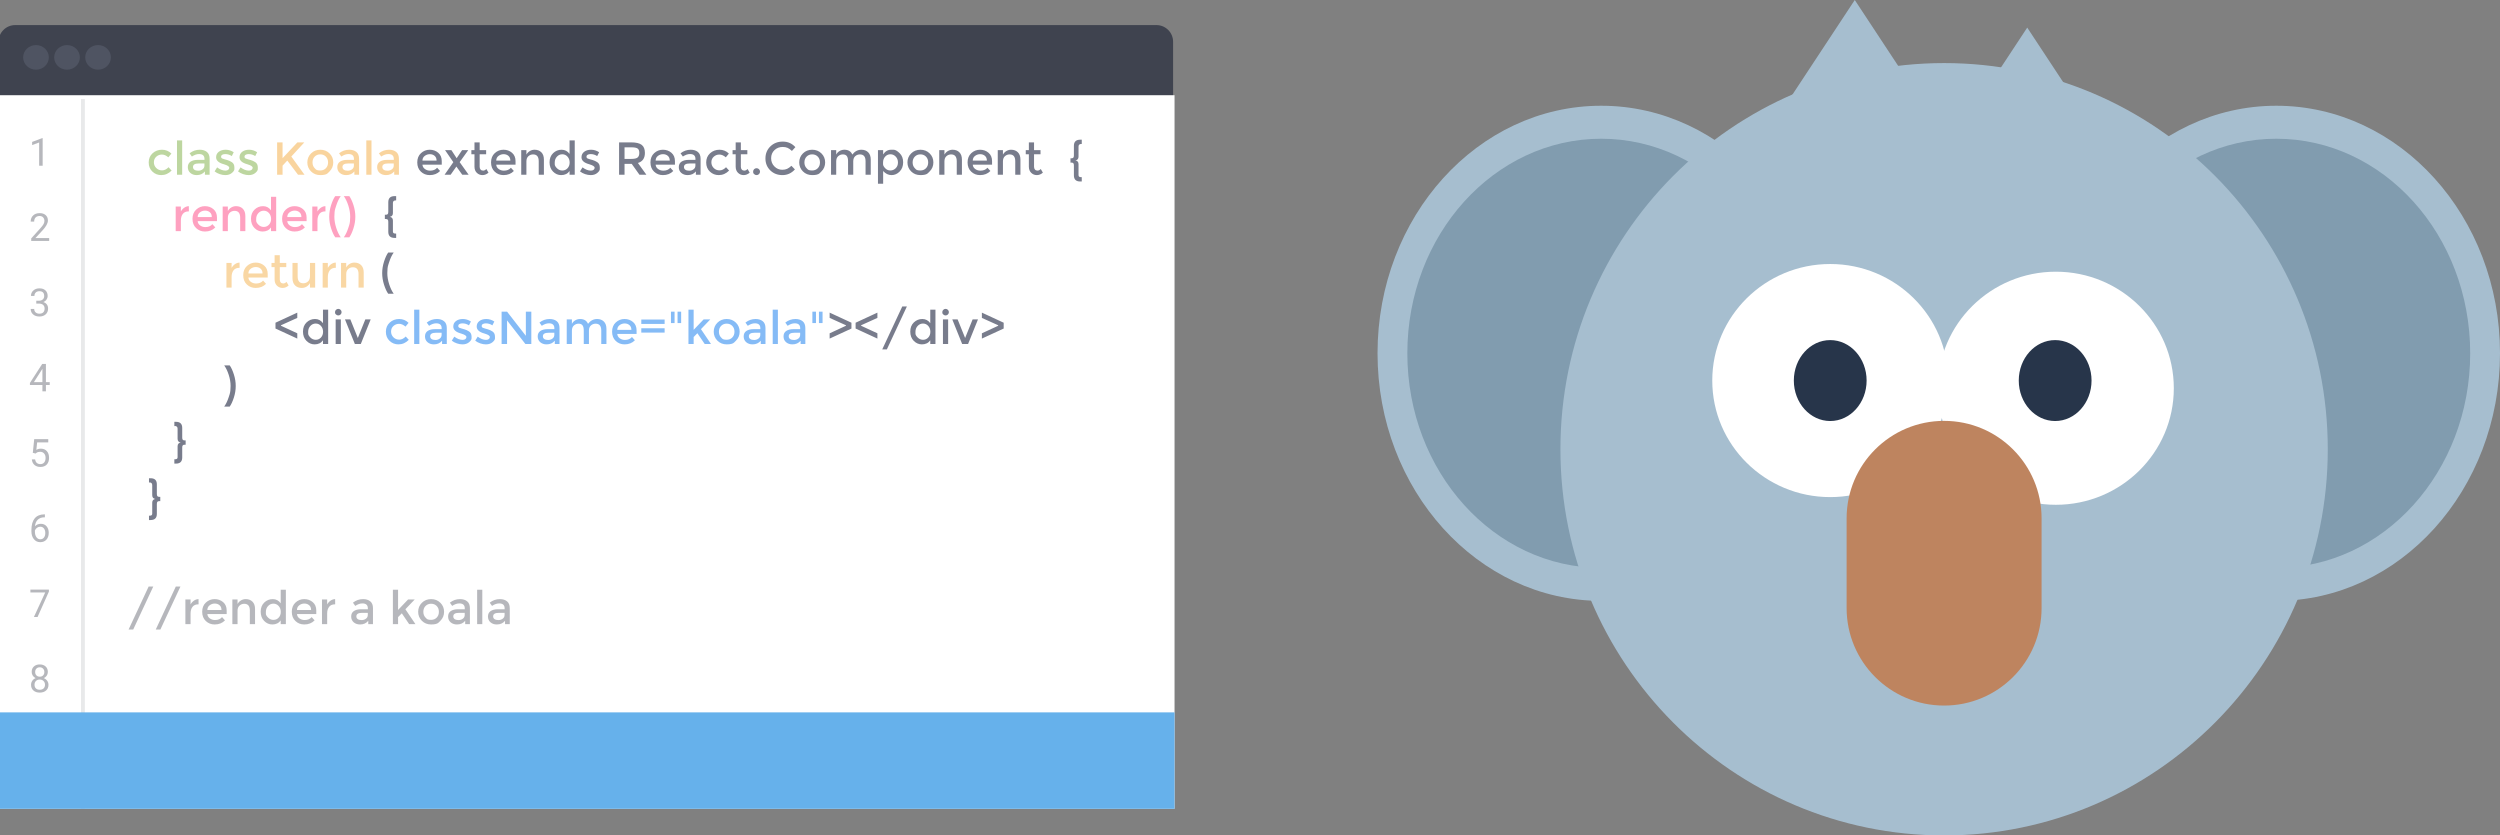 <?xml version="1.0" standalone="no"?><!-- Generator: Gravit.io --><svg xmlns="http://www.w3.org/2000/svg" xmlns:xlink="http://www.w3.org/1999/xlink" style="isolation:isolate" viewBox="71.75 336 1296.25 433.178" width="1296.25" height="433.178"><rect x="71.75" y="336" width="1296.25" height="433.178" fill="#808080" stroke="none"/><path d="M 79.64 349 L 671.36 349 C 676.129 349 680 352.871 680 357.64 L 680 394.36 C 680 399.129 676.129 403 671.36 403 L 79.64 403 C 74.871 403 71 399.129 71 394.36 L 71 357.64 C 71 352.871 74.871 349 79.64 349 Z" style="stroke:none;fill:#3F434F;stroke-miterlimit:10;"/><rect x="71.75" y="385.366" width="609" height="370" transform="matrix(1,0,0,1,0,0)" fill="rgb(255,255,255)"/><g opacity="0.12"><rect x="113.75" y="387.366" width="2" height="368" transform="matrix(1,0,0,1,0,0)" fill="rgb(63,67,79)"/></g><g opacity="0.38"><path d=" M 93.869 421.921 L 92.053 421.921 L 92.053 409.88 L 88.41 411.218 L 88.41 409.577 L 93.586 407.634 L 93.869 407.634 L 93.869 421.921 Z " fill="rgb(63,67,79)"/></g><g opacity="0.38"><path d=" M 97.248 460.921 L 87.932 460.921 L 87.932 459.622 L 92.854 454.153 Q 93.947 452.913 94.362 452.137 Q 94.777 451.36 94.777 450.53 Q 94.777 449.417 94.104 448.704 Q 93.43 447.991 92.307 447.991 Q 90.959 447.991 90.212 448.758 Q 89.465 449.524 89.465 450.892 L 87.658 450.892 Q 87.658 448.929 88.923 447.718 Q 90.188 446.507 92.307 446.507 Q 94.289 446.507 95.441 447.547 Q 96.594 448.587 96.594 450.315 Q 96.594 452.415 93.918 455.315 L 90.109 459.446 L 97.248 459.446 L 97.248 460.921 Z " fill="rgb(63,67,79)"/></g><g opacity="0.38"><path d=" M 90.559 491.933 L 91.916 491.933 Q 93.195 491.913 93.928 491.259 Q 94.66 490.605 94.66 489.491 Q 94.66 486.991 92.17 486.991 Q 90.998 486.991 90.3 487.66 Q 89.602 488.329 89.602 489.433 L 87.795 489.433 Q 87.795 487.743 89.03 486.625 Q 90.266 485.507 92.17 485.507 Q 94.182 485.507 95.324 486.571 Q 96.467 487.636 96.467 489.53 Q 96.467 490.458 95.866 491.327 Q 95.266 492.196 94.23 492.626 Q 95.402 492.997 96.042 493.857 Q 96.682 494.716 96.682 495.956 Q 96.682 497.87 95.432 498.993 Q 94.182 500.116 92.18 500.116 Q 90.178 500.116 88.923 499.032 Q 87.668 497.948 87.668 496.171 L 89.484 496.171 Q 89.484 497.294 90.217 497.968 Q 90.949 498.642 92.18 498.642 Q 93.488 498.642 94.182 497.958 Q 94.875 497.274 94.875 495.995 Q 94.875 494.755 94.113 494.091 Q 93.352 493.427 91.916 493.407 L 90.559 493.407 L 90.559 491.933 Z " fill="rgb(63,67,79)"/></g><g opacity="0.38"><path d=" M 95.559 534.146 L 97.531 534.146 L 97.531 535.62 L 95.559 535.62 L 95.559 538.921 L 93.742 538.921 L 93.742 535.62 L 87.268 535.62 L 87.268 534.556 L 93.635 524.702 L 95.559 524.702 L 95.559 534.146 Z  M 89.318 534.146 L 93.742 534.146 L 93.742 527.173 L 93.527 527.564 L 89.318 534.146 Z " fill-rule="evenodd" fill="rgb(63,67,79)"/></g><g opacity="0.38"><path d=" M 88.762 570.792 L 89.484 563.702 L 96.77 563.702 L 96.77 565.372 L 91.018 565.372 L 90.588 569.249 Q 91.633 568.634 92.961 568.634 Q 94.904 568.634 96.047 569.918 Q 97.189 571.202 97.189 573.39 Q 97.189 575.587 96.003 576.852 Q 94.816 578.116 92.688 578.116 Q 90.803 578.116 89.611 577.071 Q 88.42 576.026 88.254 574.181 L 89.963 574.181 Q 90.129 575.401 90.832 576.022 Q 91.535 576.642 92.688 576.642 Q 93.947 576.642 94.665 575.782 Q 95.383 574.923 95.383 573.409 Q 95.383 571.983 94.606 571.119 Q 93.83 570.255 92.541 570.255 Q 91.359 570.255 90.686 570.773 L 90.207 571.163 L 88.762 570.792 Z " fill="rgb(63,67,79)"/></g><g opacity="0.38"><path d=" M 95.021 602.692 L 95.021 604.226 L 94.689 604.226 Q 92.58 604.265 91.33 605.476 Q 90.08 606.687 89.885 608.884 Q 91.008 607.595 92.951 607.595 Q 94.807 607.595 95.915 608.903 Q 97.023 610.212 97.023 612.282 Q 97.023 614.48 95.827 615.798 Q 94.631 617.116 92.619 617.116 Q 90.578 617.116 89.309 615.549 Q 88.039 613.982 88.039 611.511 L 88.039 610.817 Q 88.039 606.892 89.714 604.816 Q 91.389 602.741 94.699 602.692 L 95.021 602.692 Z  M 92.648 609.099 Q 91.721 609.099 90.939 609.655 Q 90.158 610.212 89.855 611.052 L 89.855 611.716 Q 89.855 613.474 90.646 614.548 Q 91.438 615.622 92.619 615.622 Q 93.84 615.622 94.538 614.724 Q 95.236 613.825 95.236 612.37 Q 95.236 610.905 94.528 610.002 Q 93.82 609.099 92.648 609.099 Z " fill-rule="evenodd" fill="rgb(63,67,79)"/></g><g opacity="0.38"><path d=" M 97.111 642.718 L 91.223 655.921 L 89.328 655.921 L 95.197 643.187 L 87.502 643.187 L 87.502 641.702 L 97.111 641.702 L 97.111 642.718 Z " fill="rgb(63,67,79)"/></g><g opacity="0.38"><path d=" M 96.555 684.413 Q 96.555 685.478 95.993 686.308 Q 95.432 687.138 94.475 687.607 Q 95.588 688.085 96.237 689.003 Q 96.887 689.921 96.887 691.083 Q 96.887 692.929 95.642 694.023 Q 94.396 695.116 92.365 695.116 Q 90.314 695.116 89.079 694.018 Q 87.844 692.919 87.844 691.083 Q 87.844 689.931 88.474 689.003 Q 89.104 688.075 90.217 687.597 Q 89.27 687.128 88.723 686.298 Q 88.176 685.468 88.176 684.413 Q 88.176 682.616 89.328 681.562 Q 90.48 680.507 92.365 680.507 Q 94.24 680.507 95.397 681.562 Q 96.555 682.616 96.555 684.413 Z  M 95.08 691.044 Q 95.08 689.853 94.323 689.101 Q 93.566 688.349 92.346 688.349 Q 91.125 688.349 90.388 689.091 Q 89.65 689.833 89.65 691.044 Q 89.65 692.255 90.368 692.948 Q 91.086 693.642 92.365 693.642 Q 93.635 693.642 94.357 692.943 Q 95.08 692.245 95.08 691.044 Z  M 92.365 681.991 Q 91.301 681.991 90.642 682.65 Q 89.982 683.31 89.982 684.442 Q 89.982 685.526 90.632 686.195 Q 91.281 686.864 92.365 686.864 Q 93.449 686.864 94.099 686.195 Q 94.748 685.526 94.748 684.442 Q 94.748 683.358 94.074 682.675 Q 93.4 681.991 92.365 681.991 Z " fill-rule="evenodd" fill="rgb(63,67,79)"/></g><g opacity="0.38"><path d=" M 94.855 727.671 Q 94.289 728.345 93.503 728.755 Q 92.717 729.165 91.779 729.165 Q 90.549 729.165 89.636 728.56 Q 88.723 727.954 88.225 726.856 Q 87.727 725.757 87.727 724.429 Q 87.727 723.003 88.269 721.86 Q 88.811 720.718 89.807 720.112 Q 90.803 719.507 92.131 719.507 Q 94.24 719.507 95.456 721.084 Q 96.672 722.661 96.672 725.386 L 96.672 725.913 Q 96.672 730.064 95.031 731.973 Q 93.391 733.882 90.08 733.931 L 89.729 733.931 L 89.729 732.407 L 90.109 732.407 Q 92.346 732.368 93.547 731.24 Q 94.748 730.112 94.855 727.671 Z  M 92.072 727.671 Q 92.98 727.671 93.747 727.114 Q 94.514 726.558 94.865 725.737 L 94.865 725.015 Q 94.865 723.237 94.094 722.124 Q 93.322 721.011 92.141 721.011 Q 90.949 721.011 90.227 721.924 Q 89.504 722.837 89.504 724.331 Q 89.504 725.786 90.202 726.729 Q 90.9 727.671 92.072 727.671 Z " fill-rule="evenodd" fill="rgb(63,67,79)"/></g><path d=" M 155.358 426.79 Q 152.694 426.79 150.774 424.978 Q 148.854 423.166 148.854 420.238 Q 148.854 417.31 150.858 415.474 Q 152.862 413.638 155.742 413.638 Q 158.622 413.638 160.614 415.63 L 159.03 417.574 Q 157.374 416.134 155.694 416.134 Q 154.014 416.134 152.778 417.25 Q 151.542 418.366 151.542 420.13 Q 151.542 421.894 152.766 423.118 Q 153.99 424.342 155.778 424.342 Q 157.566 424.342 159.15 422.71 L 160.734 424.438 Q 158.406 426.79 155.358 426.79 Z  M 166.206 426.598 L 163.518 426.598 L 163.518 408.79 L 166.206 408.79 L 166.206 426.598 Z  M 180.438 426.598 L 177.99 426.598 L 177.99 424.894 Q 176.406 426.79 173.742 426.79 Q 171.75 426.79 170.442 425.662 Q 169.134 424.534 169.134 422.65 Q 169.134 420.766 170.526 419.83 Q 171.918 418.894 174.294 418.894 L 177.774 418.894 L 177.774 418.414 Q 177.774 415.87 174.942 415.87 Q 173.166 415.87 171.246 417.166 L 170.046 415.486 Q 172.374 413.638 175.326 413.638 Q 177.582 413.638 179.01 414.778 Q 180.438 415.918 180.438 418.366 L 180.438 426.598 Z  M 177.75 421.846 L 177.75 420.766 L 174.726 420.766 Q 171.822 420.766 171.822 422.59 Q 171.822 423.526 172.542 424.018 Q 173.262 424.51 174.546 424.51 Q 175.83 424.51 176.79 423.79 Q 177.75 423.07 177.75 421.846 Z  M 193.278 422.782 Q 193.278 422.782 193.278 423.694 Q 193.278 424.606 191.958 425.698 Q 190.638 426.79 188.574 426.79 Q 187.182 426.79 185.682 426.286 Q 184.182 425.782 183.03 424.87 L 184.326 422.782 Q 186.558 424.462 188.646 424.462 Q 189.558 424.462 190.086 424.042 Q 190.614 423.622 190.614 422.974 Q 190.614 422.014 188.07 421.246 Q 187.878 421.174 187.782 421.15 Q 183.798 420.07 183.798 417.55 Q 183.798 415.774 185.178 414.706 Q 186.558 413.638 188.766 413.638 Q 190.974 413.638 192.942 414.934 L 191.934 416.926 Q 190.374 415.894 188.55 415.894 Q 187.59 415.894 186.99 416.242 Q 186.39 416.59 186.39 417.286 Q 186.39 417.91 187.014 418.198 Q 187.446 418.414 188.226 418.606 Q 189.006 418.798 189.606 418.99 Q 190.206 419.182 190.77 419.422 Q 191.334 419.662 191.982 420.094 Q 193.278 420.958 193.278 422.782 Z  M 205.422 422.782 Q 205.422 422.782 205.422 423.694 Q 205.422 424.606 204.102 425.698 Q 202.782 426.79 200.718 426.79 Q 199.326 426.79 197.826 426.286 Q 196.326 425.782 195.174 424.87 L 196.47 422.782 Q 198.702 424.462 200.79 424.462 Q 201.702 424.462 202.23 424.042 Q 202.758 423.622 202.758 422.974 Q 202.758 422.014 200.214 421.246 Q 200.022 421.174 199.926 421.15 Q 195.942 420.07 195.942 417.55 Q 195.942 415.774 197.322 414.706 Q 198.702 413.638 200.91 413.638 Q 203.118 413.638 205.086 414.934 L 204.078 416.926 Q 202.518 415.894 200.694 415.894 Q 199.734 415.894 199.134 416.242 Q 198.534 416.59 198.534 417.286 Q 198.534 417.91 199.158 418.198 Q 199.59 418.414 200.37 418.606 Q 201.15 418.798 201.75 418.99 Q 202.35 419.182 202.914 419.422 Q 203.478 419.662 204.126 420.094 Q 205.422 420.958 205.422 422.782 Z " fill-rule="evenodd" fill="rgb(189,214,160)"/><path d=" M 215.43 409.822 L 218.262 409.822 L 218.262 418.006 L 225.942 409.822 L 229.542 409.822 L 222.798 417.166 L 229.638 426.598 L 226.278 426.598 L 220.71 419.254 L 218.262 421.894 L 218.262 426.598 L 215.43 426.598 L 215.43 409.822 Z  M 234.93 423.226 Q 234.93 423.226 235.5 423.808 Q 236.07 424.39 237.822 424.39 Q 239.574 424.39 240.714 423.226 Q 241.854 422.062 241.854 420.214 Q 241.854 418.366 240.714 417.202 Q 239.574 416.038 237.822 416.038 Q 236.07 416.038 234.93 417.202 Q 233.79 418.366 233.79 420.214 Q 233.79 422.062 234.93 423.226 Z  M 242.622 424.882 Q 242.622 424.882 241.662 425.836 Q 240.702 426.79 237.822 426.79 Q 234.942 426.79 233.022 424.882 Q 231.102 422.974 231.102 420.214 Q 231.102 417.454 233.022 415.546 Q 234.942 413.638 237.822 413.638 Q 240.702 413.638 242.622 415.546 Q 244.542 417.454 244.542 420.214 Q 244.542 422.974 242.622 424.882 Z  M 257.934 426.598 L 255.486 426.598 L 255.486 424.894 Q 253.902 426.79 251.238 426.79 Q 249.246 426.79 247.938 425.662 Q 246.63 424.534 246.63 422.65 Q 246.63 420.766 248.022 419.83 Q 249.414 418.894 251.79 418.894 L 255.27 418.894 L 255.27 418.414 Q 255.27 415.87 252.438 415.87 Q 250.662 415.87 248.742 417.166 L 247.542 415.486 Q 249.87 413.638 252.822 413.638 Q 255.078 413.638 256.506 414.778 Q 257.934 415.918 257.934 418.366 L 257.934 426.598 Z  M 255.246 421.846 L 255.246 420.766 L 252.222 420.766 Q 249.318 420.766 249.318 422.59 Q 249.318 423.526 250.038 424.018 Q 250.758 424.51 252.042 424.51 Q 253.326 424.51 254.286 423.79 Q 255.246 423.07 255.246 421.846 Z  M 264.366 426.598 L 261.678 426.598 L 261.678 408.79 L 264.366 408.79 L 264.366 426.598 Z  M 278.598 426.598 L 276.15 426.598 L 276.15 424.894 Q 274.566 426.79 271.902 426.79 Q 269.91 426.79 268.602 425.662 Q 267.294 424.534 267.294 422.65 Q 267.294 420.766 268.686 419.83 Q 270.078 418.894 272.454 418.894 L 275.934 418.894 L 275.934 418.414 Q 275.934 415.87 273.102 415.87 Q 271.326 415.87 269.406 417.166 L 268.206 415.486 Q 270.534 413.638 273.486 413.638 Q 275.742 413.638 277.17 414.778 Q 278.598 415.918 278.598 418.366 L 278.598 426.598 Z  M 275.91 421.846 L 275.91 420.766 L 272.886 420.766 Q 269.982 420.766 269.982 422.59 Q 269.982 423.526 270.702 424.018 Q 271.422 424.51 272.706 424.51 Q 273.99 424.51 274.95 423.79 Q 275.91 423.07 275.91 421.846 Z " fill-rule="evenodd" fill="rgb(249,212,158)"/><path d=" M 300.798 421.39 L 290.79 421.39 Q 290.886 422.782 292.062 423.634 Q 293.238 424.486 294.75 424.486 Q 297.15 424.486 298.398 422.974 L 299.934 424.654 Q 297.87 426.79 294.558 426.79 Q 291.87 426.79 289.986 425.002 Q 288.102 423.214 288.102 420.202 Q 288.102 417.19 290.022 415.414 Q 291.942 413.638 294.546 413.638 Q 297.15 413.638 298.974 415.21 Q 300.798 416.782 300.798 419.542 L 300.798 421.39 Z  M 290.79 419.278 L 298.11 419.278 Q 298.11 417.67 297.102 416.806 Q 296.094 415.942 294.618 415.942 Q 293.142 415.942 291.966 416.842 Q 290.79 417.742 290.79 419.278 Z  M 305.79 413.83 L 308.526 418.03 L 311.358 413.83 L 314.55 413.83 L 310.086 420.07 L 314.742 426.598 L 311.43 426.598 L 308.382 422.35 L 305.406 426.598 L 302.262 426.598 L 306.798 420.094 L 302.502 413.83 L 305.79 413.83 Z  M 320.454 415.99 L 320.454 422.47 Q 320.454 423.382 320.934 423.922 Q 321.414 424.462 322.278 424.462 Q 323.142 424.462 323.934 423.622 L 325.038 425.518 Q 323.622 426.79 321.906 426.79 Q 320.19 426.79 318.978 425.602 Q 317.766 424.414 317.766 422.398 L 317.766 415.99 L 316.158 415.99 L 316.158 413.83 L 317.766 413.83 L 317.766 409.822 L 320.454 409.822 L 320.454 413.83 L 323.814 413.83 L 323.814 415.99 L 320.454 415.99 Z  M 339.054 421.39 L 329.046 421.39 Q 329.142 422.782 330.318 423.634 Q 331.494 424.486 333.006 424.486 Q 335.406 424.486 336.654 422.974 L 338.19 424.654 Q 336.126 426.79 332.814 426.79 Q 330.126 426.79 328.242 425.002 Q 326.358 423.214 326.358 420.202 Q 326.358 417.19 328.278 415.414 Q 330.198 413.638 332.802 413.638 Q 335.406 413.638 337.23 415.21 Q 339.054 416.782 339.054 419.542 L 339.054 421.39 Z  M 329.046 419.278 L 336.366 419.278 Q 336.366 417.67 335.358 416.806 Q 334.35 415.942 332.874 415.942 Q 331.398 415.942 330.222 416.842 Q 329.046 417.742 329.046 419.278 Z  M 344.694 419.686 L 344.694 426.598 L 342.006 426.598 L 342.006 413.83 L 344.694 413.83 L 344.694 416.158 Q 345.342 414.982 346.482 414.31 Q 347.622 413.638 348.942 413.638 Q 351.102 413.638 352.434 414.958 Q 353.766 416.278 353.766 418.774 L 353.766 426.598 L 351.078 426.598 L 351.078 419.59 Q 351.078 416.062 348.15 416.062 Q 346.758 416.062 345.726 416.986 Q 344.694 417.91 344.694 419.686 Z  M 362.718 426.79 Q 360.294 426.79 358.494 424.966 Q 356.694 423.142 356.694 420.166 Q 356.694 417.19 358.542 415.414 Q 360.39 413.638 362.946 413.638 Q 365.502 413.638 367.062 415.798 L 367.062 408.79 L 369.75 408.79 L 369.75 426.598 L 367.062 426.598 L 367.062 424.678 Q 365.574 426.79 362.718 426.79 Z  M 359.382 420.274 Q 359.382 420.274 359.382 421.192 Q 359.382 422.11 360.558 423.262 Q 361.734 424.414 363.318 424.414 Q 364.902 424.414 366.006 423.25 Q 367.11 422.086 367.11 420.262 Q 367.11 418.438 366.006 417.214 Q 364.902 415.99 363.294 415.99 Q 361.686 415.99 360.534 417.214 Q 359.382 418.438 359.382 420.274 Z  M 382.734 422.782 Q 382.734 422.782 382.734 423.694 Q 382.734 424.606 381.414 425.698 Q 380.094 426.79 378.03 426.79 Q 376.638 426.79 375.138 426.286 Q 373.638 425.782 372.486 424.87 L 373.782 422.782 Q 376.014 424.462 378.102 424.462 Q 379.014 424.462 379.542 424.042 Q 380.07 423.622 380.07 422.974 Q 380.07 422.014 377.526 421.246 Q 377.334 421.174 377.238 421.15 Q 373.254 420.07 373.254 417.55 Q 373.254 415.774 374.634 414.706 Q 376.014 413.638 378.222 413.638 Q 380.43 413.638 382.398 414.934 L 381.39 416.926 Q 379.83 415.894 378.006 415.894 Q 377.046 415.894 376.446 416.242 Q 375.846 416.59 375.846 417.286 Q 375.846 417.91 376.47 418.198 Q 376.902 418.414 377.682 418.606 Q 378.462 418.798 379.062 418.99 Q 379.662 419.182 380.226 419.422 Q 380.79 419.662 381.438 420.094 Q 382.734 420.958 382.734 422.782 Z  M 406.134 415.27 Q 406.134 419.422 402.51 420.502 L 406.902 426.598 L 403.302 426.598 L 399.294 420.958 L 395.574 420.958 L 395.574 426.598 L 392.742 426.598 L 392.742 409.822 L 398.982 409.822 Q 402.822 409.822 404.478 411.118 Q 406.134 412.414 406.134 415.27 Z  M 399.102 418.39 Q 401.502 418.39 402.366 417.646 Q 403.23 416.902 403.23 415.258 Q 403.23 413.614 402.342 413.002 Q 401.454 412.39 399.174 412.39 L 395.574 412.39 L 395.574 418.39 L 399.102 418.39 Z  M 421.71 421.39 L 411.702 421.39 Q 411.798 422.782 412.974 423.634 Q 414.15 424.486 415.662 424.486 Q 418.062 424.486 419.31 422.974 L 420.846 424.654 Q 418.782 426.79 415.47 426.79 Q 412.782 426.79 410.898 425.002 Q 409.014 423.214 409.014 420.202 Q 409.014 417.19 410.934 415.414 Q 412.854 413.638 415.458 413.638 Q 418.062 413.638 419.886 415.21 Q 421.71 416.782 421.71 419.542 L 421.71 421.39 Z  M 411.702 419.278 L 419.022 419.278 Q 419.022 417.67 418.014 416.806 Q 417.006 415.942 415.53 415.942 Q 414.054 415.942 412.878 416.842 Q 411.702 417.742 411.702 419.278 Z  M 435.006 426.598 L 432.558 426.598 L 432.558 424.894 Q 430.974 426.79 428.31 426.79 Q 426.318 426.79 425.01 425.662 Q 423.702 424.534 423.702 422.65 Q 423.702 420.766 425.094 419.83 Q 426.486 418.894 428.862 418.894 L 432.342 418.894 L 432.342 418.414 Q 432.342 415.87 429.51 415.87 Q 427.734 415.87 425.814 417.166 L 424.614 415.486 Q 426.942 413.638 429.894 413.638 Q 432.15 413.638 433.578 414.778 Q 435.006 415.918 435.006 418.366 L 435.006 426.598 Z  M 432.318 421.846 L 432.318 420.766 L 429.294 420.766 Q 426.39 420.766 426.39 422.59 Q 426.39 423.526 427.11 424.018 Q 427.83 424.51 429.114 424.51 Q 430.398 424.51 431.358 423.79 Q 432.318 423.07 432.318 421.846 Z  M 444.414 426.79 Q 441.75 426.79 439.83 424.978 Q 437.91 423.166 437.91 420.238 Q 437.91 417.31 439.914 415.474 Q 441.918 413.638 444.798 413.638 Q 447.678 413.638 449.67 415.63 L 448.086 417.574 Q 446.43 416.134 444.75 416.134 Q 443.07 416.134 441.834 417.25 Q 440.598 418.366 440.598 420.13 Q 440.598 421.894 441.822 423.118 Q 443.046 424.342 444.834 424.342 Q 446.622 424.342 448.206 422.71 L 449.79 424.438 Q 447.462 426.79 444.414 426.79 Z  M 455.886 415.99 L 455.886 422.47 Q 455.886 423.382 456.366 423.922 Q 456.846 424.462 457.71 424.462 Q 458.574 424.462 459.366 423.622 L 460.47 425.518 Q 459.054 426.79 457.338 426.79 Q 455.622 426.79 454.41 425.602 Q 453.198 424.414 453.198 422.398 L 453.198 415.99 L 451.59 415.99 L 451.59 413.83 L 453.198 413.83 L 453.198 409.822 L 455.886 409.822 L 455.886 413.83 L 459.246 413.83 L 459.246 415.99 L 455.886 415.99 Z  M 462.762 426.262 Q 462.762 426.262 462.504 425.998 Q 462.246 425.734 462.246 424.99 Q 462.246 424.246 462.762 423.73 Q 463.278 423.214 464.022 423.214 Q 464.766 423.214 465.294 423.73 Q 465.822 424.246 465.822 424.99 Q 465.822 425.734 465.294 426.262 Q 464.766 426.79 464.022 426.79 Q 463.278 426.79 462.762 426.262 Z  M 477.366 424.03 Q 478.83 424.03 479.886 423.538 Q 480.942 423.046 482.094 421.966 L 483.918 423.838 Q 481.254 426.79 477.45 426.79 Q 473.646 426.79 471.138 424.342 Q 468.63 421.894 468.63 418.15 Q 468.63 414.406 471.186 411.91 Q 473.742 409.414 477.642 409.414 Q 481.542 409.414 484.158 412.294 L 482.358 414.262 Q 481.158 413.11 480.09 412.654 Q 479.022 412.198 477.582 412.198 Q 475.038 412.198 473.31 413.842 Q 471.582 415.486 471.582 418.042 Q 471.582 420.598 473.298 422.314 Q 475.014 424.03 477.366 424.03 Z  M 489.978 423.226 Q 489.978 423.226 490.548 423.808 Q 491.118 424.39 492.87 424.39 Q 494.622 424.39 495.762 423.226 Q 496.902 422.062 496.902 420.214 Q 496.902 418.366 495.762 417.202 Q 494.622 416.038 492.87 416.038 Q 491.118 416.038 489.978 417.202 Q 488.838 418.366 488.838 420.214 Q 488.838 422.062 489.978 423.226 Z  M 497.67 424.882 Q 497.67 424.882 496.71 425.836 Q 495.75 426.79 492.87 426.79 Q 489.99 426.79 488.07 424.882 Q 486.15 422.974 486.15 420.214 Q 486.15 417.454 488.07 415.546 Q 489.99 413.638 492.87 413.638 Q 495.75 413.638 497.67 415.546 Q 499.59 417.454 499.59 420.214 Q 499.59 422.974 497.67 424.882 Z  M 505.326 419.686 L 505.326 426.598 L 502.638 426.598 L 502.638 413.83 L 505.326 413.83 L 505.326 416.158 Q 505.902 414.982 507.066 414.31 Q 508.23 413.638 509.574 413.638 Q 512.598 413.638 513.678 416.134 Q 515.574 413.638 518.406 413.638 Q 520.566 413.638 521.898 414.958 Q 523.23 416.278 523.23 418.774 L 523.23 426.598 L 520.542 426.598 L 520.542 419.59 Q 520.542 416.062 517.614 416.062 Q 516.246 416.062 515.226 416.938 Q 514.206 417.814 514.158 419.494 L 514.158 426.598 L 511.47 426.598 L 511.47 419.59 Q 511.47 417.766 510.822 416.914 Q 510.174 416.062 508.782 416.062 Q 507.39 416.062 506.358 416.986 Q 505.326 417.91 505.326 419.686 Z  M 533.814 413.638 Q 533.814 413.638 535.098 413.638 Q 536.382 413.638 538.206 415.414 Q 540.03 417.19 540.03 420.142 Q 540.03 423.094 538.218 424.942 Q 536.406 426.79 533.994 426.79 Q 531.582 426.79 529.662 424.678 L 529.662 431.254 L 526.974 431.254 L 526.974 413.83 L 529.662 413.83 L 529.662 416.062 Q 531.246 413.638 533.814 413.638 Z  M 529.614 420.238 Q 529.614 420.238 529.614 421.15 Q 529.614 422.062 530.718 423.226 Q 531.822 424.39 533.406 424.39 Q 534.99 424.39 536.166 423.238 Q 537.342 422.086 537.342 420.25 Q 537.342 418.414 536.19 417.202 Q 535.038 415.99 533.43 415.99 Q 531.822 415.99 530.718 417.202 Q 529.614 418.414 529.614 420.238 Z  M 546.09 423.226 Q 546.09 423.226 546.66 423.808 Q 547.23 424.39 548.982 424.39 Q 550.734 424.39 551.874 423.226 Q 553.014 422.062 553.014 420.214 Q 553.014 418.366 551.874 417.202 Q 550.734 416.038 548.982 416.038 Q 547.23 416.038 546.09 417.202 Q 544.95 418.366 544.95 420.214 Q 544.95 422.062 546.09 423.226 Z  M 553.782 424.882 Q 553.782 424.882 552.822 425.836 Q 551.862 426.79 548.982 426.79 Q 546.102 426.79 544.182 424.882 Q 542.262 422.974 542.262 420.214 Q 542.262 417.454 544.182 415.546 Q 546.102 413.638 548.982 413.638 Q 551.862 413.638 553.782 415.546 Q 555.702 417.454 555.702 420.214 Q 555.702 422.974 553.782 424.882 Z  M 561.438 419.686 L 561.438 426.598 L 558.75 426.598 L 558.75 413.83 L 561.438 413.83 L 561.438 416.158 Q 562.086 414.982 563.226 414.31 Q 564.366 413.638 565.686 413.638 Q 567.846 413.638 569.178 414.958 Q 570.51 416.278 570.51 418.774 L 570.51 426.598 L 567.822 426.598 L 567.822 419.59 Q 567.822 416.062 564.894 416.062 Q 563.502 416.062 562.47 416.986 Q 561.438 417.91 561.438 419.686 Z  M 586.134 421.39 L 576.126 421.39 Q 576.222 422.782 577.398 423.634 Q 578.574 424.486 580.086 424.486 Q 582.486 424.486 583.734 422.974 L 585.27 424.654 Q 583.206 426.79 579.894 426.79 Q 577.206 426.79 575.322 425.002 Q 573.438 423.214 573.438 420.202 Q 573.438 417.19 575.358 415.414 Q 577.278 413.638 579.882 413.638 Q 582.486 413.638 584.31 415.21 Q 586.134 416.782 586.134 419.542 L 586.134 421.39 Z  M 576.126 419.278 L 583.446 419.278 Q 583.446 417.67 582.438 416.806 Q 581.43 415.942 579.954 415.942 Q 578.478 415.942 577.302 416.842 Q 576.126 417.742 576.126 419.278 Z  M 591.774 419.686 L 591.774 426.598 L 589.086 426.598 L 589.086 413.83 L 591.774 413.83 L 591.774 416.158 Q 592.422 414.982 593.562 414.31 Q 594.702 413.638 596.022 413.638 Q 598.182 413.638 599.514 414.958 Q 600.846 416.278 600.846 418.774 L 600.846 426.598 L 598.158 426.598 L 598.158 419.59 Q 598.158 416.062 595.23 416.062 Q 593.838 416.062 592.806 416.986 Q 591.774 417.91 591.774 419.686 Z  M 607.902 415.99 L 607.902 422.47 Q 607.902 423.382 608.382 423.922 Q 608.862 424.462 609.726 424.462 Q 610.59 424.462 611.382 423.622 L 612.486 425.518 Q 611.07 426.79 609.354 426.79 Q 607.638 426.79 606.426 425.602 Q 605.214 424.414 605.214 422.398 L 605.214 415.99 L 603.606 415.99 L 603.606 413.83 L 605.214 413.83 L 605.214 409.822 L 607.902 409.822 L 607.902 413.83 L 611.262 413.83 L 611.262 415.99 L 607.902 415.99 Z  M 632.454 410.638 Q 630.966 410.638 630.966 412.006 L 630.966 417.214 Q 630.966 418.894 629.382 419.182 Q 630.966 419.446 630.966 421.126 L 630.966 426.766 Q 630.966 427.39 631.314 427.63 Q 631.662 427.87 632.646 427.87 L 632.646 430.102 L 631.83 430.102 Q 628.566 430.102 628.566 426.934 L 628.566 421.75 Q 628.566 420.958 628.278 420.634 Q 627.99 420.31 627.366 420.31 L 626.79 420.31 L 626.79 418.078 L 627.366 418.078 Q 627.99 418.078 628.278 417.742 Q 628.566 417.406 628.566 416.59 L 628.566 411.598 Q 628.566 408.43 631.83 408.43 L 632.646 408.43 L 632.646 410.662 Q 632.574 410.638 632.454 410.638 Z " fill-rule="evenodd" fill="rgb(120,124,140)"/><path d=" M 169.542 445.606 Q 167.55 445.606 166.542 446.902 Q 165.534 448.198 165.534 450.382 L 165.534 455.854 L 162.846 455.854 L 162.846 443.086 L 165.534 443.086 L 165.534 445.654 Q 166.182 444.454 167.298 443.686 Q 168.414 442.918 169.662 442.894 L 169.686 445.606 Q 169.614 445.606 169.542 445.606 Z  M 184.254 450.646 L 174.246 450.646 Q 174.342 452.038 175.518 452.89 Q 176.694 453.742 178.206 453.742 Q 180.606 453.742 181.854 452.23 L 183.39 453.91 Q 181.326 456.046 178.014 456.046 Q 175.326 456.046 173.442 454.258 Q 171.558 452.47 171.558 449.458 Q 171.558 446.446 173.478 444.67 Q 175.398 442.894 178.002 442.894 Q 180.606 442.894 182.43 444.466 Q 184.254 446.038 184.254 448.798 L 184.254 450.646 Z  M 174.246 448.534 L 181.566 448.534 Q 181.566 446.926 180.558 446.062 Q 179.55 445.198 178.074 445.198 Q 176.598 445.198 175.422 446.098 Q 174.246 446.998 174.246 448.534 Z  M 189.894 448.942 L 189.894 455.854 L 187.206 455.854 L 187.206 443.086 L 189.894 443.086 L 189.894 445.414 Q 190.542 444.238 191.682 443.566 Q 192.822 442.894 194.142 442.894 Q 196.302 442.894 197.634 444.214 Q 198.966 445.534 198.966 448.03 L 198.966 455.854 L 196.278 455.854 L 196.278 448.846 Q 196.278 445.318 193.35 445.318 Q 191.958 445.318 190.926 446.242 Q 189.894 447.166 189.894 448.942 Z  M 207.918 456.046 Q 205.494 456.046 203.694 454.222 Q 201.894 452.398 201.894 449.422 Q 201.894 446.446 203.742 444.67 Q 205.59 442.894 208.146 442.894 Q 210.702 442.894 212.262 445.054 L 212.262 438.046 L 214.95 438.046 L 214.95 455.854 L 212.262 455.854 L 212.262 453.934 Q 210.774 456.046 207.918 456.046 Z  M 204.582 449.53 Q 204.582 449.53 204.582 450.448 Q 204.582 451.366 205.758 452.518 Q 206.934 453.67 208.518 453.67 Q 210.102 453.67 211.206 452.506 Q 212.31 451.342 212.31 449.518 Q 212.31 447.694 211.206 446.47 Q 210.102 445.246 208.494 445.246 Q 206.886 445.246 205.734 446.47 Q 204.582 447.694 204.582 449.53 Z  M 230.718 450.646 L 220.71 450.646 Q 220.806 452.038 221.982 452.89 Q 223.158 453.742 224.67 453.742 Q 227.07 453.742 228.318 452.23 L 229.854 453.91 Q 227.79 456.046 224.478 456.046 Q 221.79 456.046 219.906 454.258 Q 218.022 452.47 218.022 449.458 Q 218.022 446.446 219.942 444.67 Q 221.862 442.894 224.466 442.894 Q 227.07 442.894 228.894 444.466 Q 230.718 446.038 230.718 448.798 L 230.718 450.646 Z  M 220.71 448.534 L 228.03 448.534 Q 228.03 446.926 227.022 446.062 Q 226.014 445.198 224.538 445.198 Q 223.062 445.198 221.886 446.098 Q 220.71 446.998 220.71 448.534 Z  M 240.366 445.606 Q 238.374 445.606 237.366 446.902 Q 236.358 448.198 236.358 450.382 L 236.358 455.854 L 233.67 455.854 L 233.67 443.086 L 236.358 443.086 L 236.358 445.654 Q 237.006 444.454 238.122 443.686 Q 239.238 442.918 240.486 442.894 L 240.51 445.606 Q 240.438 445.606 240.366 445.606 Z  M 246.078 442.618 Q 246.078 442.618 245.598 444.112 Q 245.118 445.606 245.118 448.366 Q 245.118 451.126 246.078 454.114 Q 247.038 457.102 248.43 459.046 L 245.574 459.046 Q 244.398 457.414 243.426 454.39 Q 242.454 451.366 242.454 448.366 Q 242.454 445.366 243.426 442.342 Q 244.398 439.318 245.574 437.686 L 248.43 437.686 Q 247.038 439.63 246.078 442.618 Z  M 252.366 454.114 Q 252.366 454.114 252.846 452.62 Q 253.326 451.126 253.326 448.366 Q 253.326 445.606 252.366 442.618 Q 251.406 439.63 250.014 437.686 L 252.87 437.686 Q 254.046 439.318 255.018 442.342 Q 255.99 445.366 255.99 448.366 Q 255.99 451.366 255.018 454.39 Q 254.046 457.414 252.87 459.046 L 250.014 459.046 Q 251.406 457.102 252.366 454.114 Z " fill-rule="evenodd" fill="rgb(254,161,192)"/><path d=" M 276.966 439.894 Q 275.478 439.894 275.478 441.262 L 275.478 446.47 Q 275.478 448.15 273.894 448.438 Q 275.478 448.702 275.478 450.382 L 275.478 456.022 Q 275.478 456.646 275.826 456.886 Q 276.174 457.126 277.158 457.126 L 277.158 459.358 L 276.342 459.358 Q 273.078 459.358 273.078 456.19 L 273.078 451.006 Q 273.078 450.214 272.79 449.89 Q 272.502 449.566 271.878 449.566 L 271.302 449.566 L 271.302 447.334 L 271.878 447.334 Q 272.502 447.334 272.79 446.998 Q 273.078 446.662 273.078 445.846 L 273.078 440.854 Q 273.078 437.686 276.342 437.686 L 277.158 437.686 L 277.158 439.918 Q 277.086 439.894 276.966 439.894 Z " fill="rgb(120,124,140)"/><path d=" M 195.846 474.862 Q 193.854 474.862 192.846 476.158 Q 191.838 477.454 191.838 479.638 L 191.838 485.11 L 189.15 485.11 L 189.15 472.342 L 191.838 472.342 L 191.838 474.91 Q 192.486 473.71 193.602 472.942 Q 194.718 472.174 195.966 472.15 L 195.99 474.862 Q 195.918 474.862 195.846 474.862 Z  M 210.558 479.902 L 200.55 479.902 Q 200.646 481.294 201.822 482.146 Q 202.998 482.998 204.51 482.998 Q 206.91 482.998 208.158 481.486 L 209.694 483.166 Q 207.63 485.302 204.318 485.302 Q 201.63 485.302 199.746 483.514 Q 197.862 481.726 197.862 478.714 Q 197.862 475.702 199.782 473.926 Q 201.702 472.15 204.306 472.15 Q 206.91 472.15 208.734 473.722 Q 210.558 475.294 210.558 478.054 L 210.558 479.902 Z  M 200.55 477.79 L 207.87 477.79 Q 207.87 476.182 206.862 475.318 Q 205.854 474.454 204.378 474.454 Q 202.902 474.454 201.726 475.354 Q 200.55 476.254 200.55 477.79 Z  M 216.822 474.502 L 216.822 480.982 Q 216.822 481.894 217.302 482.434 Q 217.782 482.974 218.646 482.974 Q 219.51 482.974 220.302 482.134 L 221.406 484.03 Q 219.99 485.302 218.274 485.302 Q 216.558 485.302 215.346 484.114 Q 214.134 482.926 214.134 480.91 L 214.134 474.502 L 212.526 474.502 L 212.526 472.342 L 214.134 472.342 L 214.134 468.334 L 216.822 468.334 L 216.822 472.342 L 220.182 472.342 L 220.182 474.502 L 216.822 474.502 Z  M 232.47 479.254 L 232.47 472.342 L 235.158 472.342 L 235.158 485.11 L 232.47 485.11 L 232.47 482.782 Q 231.822 483.958 230.682 484.63 Q 229.542 485.302 228.222 485.302 Q 226.062 485.302 224.73 483.982 Q 223.398 482.662 223.398 480.166 L 223.398 472.342 L 226.086 472.342 L 226.086 479.35 Q 226.086 482.878 229.014 482.878 Q 230.406 482.878 231.438 481.954 Q 232.47 481.03 232.47 479.254 Z  M 245.742 474.862 Q 243.75 474.862 242.742 476.158 Q 241.734 477.454 241.734 479.638 L 241.734 485.11 L 239.046 485.11 L 239.046 472.342 L 241.734 472.342 L 241.734 474.91 Q 242.382 473.71 243.498 472.942 Q 244.614 472.174 245.862 472.15 L 245.886 474.862 Q 245.814 474.862 245.742 474.862 Z  M 251.262 478.198 L 251.262 485.11 L 248.574 485.11 L 248.574 472.342 L 251.262 472.342 L 251.262 474.67 Q 251.91 473.494 253.05 472.822 Q 254.19 472.15 255.51 472.15 Q 257.67 472.15 259.002 473.47 Q 260.334 474.79 260.334 477.286 L 260.334 485.11 L 257.646 485.11 L 257.646 478.102 Q 257.646 474.574 254.718 474.574 Q 253.326 474.574 252.294 475.498 Q 251.262 476.422 251.262 478.198 Z " fill-rule="evenodd" fill="rgb(249,215,164)"/><path d=" M 273.534 471.874 Q 273.534 471.874 273.054 473.368 Q 272.574 474.862 272.574 477.622 Q 272.574 480.382 273.534 483.37 Q 274.494 486.358 275.886 488.302 L 273.03 488.302 Q 271.854 486.67 270.882 483.646 Q 269.91 480.622 269.91 477.622 Q 269.91 474.622 270.882 471.598 Q 271.854 468.574 273.03 466.942 L 275.886 466.942 Q 274.494 468.886 273.534 471.874 Z  M 214.59 506.35 L 214.59 503.326 L 225.894 498.094 L 225.894 500.83 L 217.446 504.646 L 217.446 504.91 L 225.894 508.822 L 225.894 511.558 L 214.59 506.35 Z  M 234.87 514.558 Q 232.446 514.558 230.646 512.734 Q 228.846 510.91 228.846 507.934 Q 228.846 504.958 230.694 503.182 Q 232.542 501.406 235.098 501.406 Q 237.654 501.406 239.214 503.566 L 239.214 496.558 L 241.902 496.558 L 241.902 514.366 L 239.214 514.366 L 239.214 512.446 Q 237.726 514.558 234.87 514.558 Z  M 231.534 508.042 Q 231.534 508.042 231.534 508.96 Q 231.534 509.878 232.71 511.03 Q 233.886 512.182 235.47 512.182 Q 237.054 512.182 238.158 511.018 Q 239.262 509.854 239.262 508.03 Q 239.262 506.206 238.158 504.982 Q 237.054 503.758 235.446 503.758 Q 233.838 503.758 232.686 504.982 Q 231.534 506.206 231.534 508.042 Z  M 248.478 514.366 L 245.79 514.366 L 245.79 501.598 L 248.478 501.598 L 248.478 514.366 Z  M 245.958 499.054 Q 245.958 499.054 245.706 498.802 Q 245.454 498.55 245.454 497.854 Q 245.454 497.158 245.958 496.654 Q 246.462 496.15 247.158 496.15 Q 247.854 496.15 248.358 496.654 Q 248.862 497.158 248.862 497.854 Q 248.862 498.55 248.358 499.054 Q 247.854 499.558 247.158 499.558 Q 246.462 499.558 245.958 499.054 Z  M 255.75 514.366 L 250.614 501.598 L 253.398 501.598 L 257.286 511.246 L 261.174 501.598 L 263.958 501.598 L 258.822 514.366 L 255.75 514.366 Z " fill-rule="evenodd" fill="rgb(120,124,140)"/><path d=" M 278.334 514.558 Q 275.67 514.558 273.75 512.746 Q 271.83 510.934 271.83 508.006 Q 271.83 505.078 273.834 503.242 Q 275.838 501.406 278.718 501.406 Q 281.598 501.406 283.59 503.398 L 282.006 505.342 Q 280.35 503.902 278.67 503.902 Q 276.99 503.902 275.754 505.018 Q 274.518 506.134 274.518 507.898 Q 274.518 509.662 275.742 510.886 Q 276.966 512.11 278.754 512.11 Q 280.542 512.11 282.126 510.478 L 283.71 512.206 Q 281.382 514.558 278.334 514.558 Z  M 289.182 514.366 L 286.494 514.366 L 286.494 496.558 L 289.182 496.558 L 289.182 514.366 Z  M 303.414 514.366 L 300.966 514.366 L 300.966 512.662 Q 299.382 514.558 296.718 514.558 Q 294.726 514.558 293.418 513.43 Q 292.11 512.302 292.11 510.418 Q 292.11 508.534 293.502 507.598 Q 294.894 506.662 297.27 506.662 L 300.75 506.662 L 300.75 506.182 Q 300.75 503.638 297.918 503.638 Q 296.142 503.638 294.222 504.934 L 293.022 503.254 Q 295.35 501.406 298.302 501.406 Q 300.558 501.406 301.986 502.546 Q 303.414 503.686 303.414 506.134 L 303.414 514.366 Z  M 300.726 509.614 L 300.726 508.534 L 297.702 508.534 Q 294.798 508.534 294.798 510.358 Q 294.798 511.294 295.518 511.786 Q 296.238 512.278 297.522 512.278 Q 298.806 512.278 299.766 511.558 Q 300.726 510.838 300.726 509.614 Z  M 316.254 510.55 Q 316.254 510.55 316.254 511.462 Q 316.254 512.374 314.934 513.466 Q 313.614 514.558 311.55 514.558 Q 310.158 514.558 308.658 514.054 Q 307.158 513.55 306.006 512.638 L 307.302 510.55 Q 309.534 512.23 311.622 512.23 Q 312.534 512.23 313.062 511.81 Q 313.59 511.39 313.59 510.742 Q 313.59 509.782 311.046 509.014 Q 310.854 508.942 310.758 508.918 Q 306.774 507.838 306.774 505.318 Q 306.774 503.542 308.154 502.474 Q 309.534 501.406 311.742 501.406 Q 313.95 501.406 315.918 502.702 L 314.91 504.694 Q 313.35 503.662 311.526 503.662 Q 310.566 503.662 309.966 504.01 Q 309.366 504.358 309.366 505.054 Q 309.366 505.678 309.99 505.966 Q 310.422 506.182 311.202 506.374 Q 311.982 506.566 312.582 506.758 Q 313.182 506.95 313.746 507.19 Q 314.31 507.43 314.958 507.862 Q 316.254 508.726 316.254 510.55 Z  M 328.398 510.55 Q 328.398 510.55 328.398 511.462 Q 328.398 512.374 327.078 513.466 Q 325.758 514.558 323.694 514.558 Q 322.302 514.558 320.802 514.054 Q 319.302 513.55 318.15 512.638 L 319.446 510.55 Q 321.678 512.23 323.766 512.23 Q 324.678 512.23 325.206 511.81 Q 325.734 511.39 325.734 510.742 Q 325.734 509.782 323.19 509.014 Q 322.998 508.942 322.902 508.918 Q 318.918 507.838 318.918 505.318 Q 318.918 503.542 320.298 502.474 Q 321.678 501.406 323.886 501.406 Q 326.094 501.406 328.062 502.702 L 327.054 504.694 Q 325.494 503.662 323.67 503.662 Q 322.71 503.662 322.11 504.01 Q 321.51 504.358 321.51 505.054 Q 321.51 505.678 322.134 505.966 Q 322.566 506.182 323.346 506.374 Q 324.126 506.566 324.726 506.758 Q 325.326 506.95 325.89 507.19 Q 326.454 507.43 327.102 507.862 Q 328.398 508.726 328.398 510.55 Z  M 344.406 497.59 L 347.238 497.59 L 347.238 514.366 L 344.166 514.366 L 334.662 502.126 L 334.662 514.366 L 331.83 514.366 L 331.83 497.59 L 334.662 497.59 L 344.406 510.118 L 344.406 497.59 Z  M 361.854 514.366 L 359.406 514.366 L 359.406 512.662 Q 357.822 514.558 355.158 514.558 Q 353.166 514.558 351.858 513.43 Q 350.55 512.302 350.55 510.418 Q 350.55 508.534 351.942 507.598 Q 353.334 506.662 355.71 506.662 L 359.19 506.662 L 359.19 506.182 Q 359.19 503.638 356.358 503.638 Q 354.582 503.638 352.662 504.934 L 351.462 503.254 Q 353.79 501.406 356.742 501.406 Q 358.998 501.406 360.426 502.546 Q 361.854 503.686 361.854 506.134 L 361.854 514.366 Z  M 359.166 509.614 L 359.166 508.534 L 356.142 508.534 Q 353.238 508.534 353.238 510.358 Q 353.238 511.294 353.958 511.786 Q 354.678 512.278 355.962 512.278 Q 357.246 512.278 358.206 511.558 Q 359.166 510.838 359.166 509.614 Z  M 368.286 507.454 L 368.286 514.366 L 365.598 514.366 L 365.598 501.598 L 368.286 501.598 L 368.286 503.926 Q 368.862 502.75 370.026 502.078 Q 371.19 501.406 372.534 501.406 Q 375.558 501.406 376.638 503.902 Q 378.534 501.406 381.366 501.406 Q 383.526 501.406 384.858 502.726 Q 386.19 504.046 386.19 506.542 L 386.19 514.366 L 383.502 514.366 L 383.502 507.358 Q 383.502 503.83 380.574 503.83 Q 379.206 503.83 378.186 504.706 Q 377.166 505.582 377.118 507.262 L 377.118 514.366 L 374.43 514.366 L 374.43 507.358 Q 374.43 505.534 373.782 504.682 Q 373.134 503.83 371.742 503.83 Q 370.35 503.83 369.318 504.754 Q 368.286 505.678 368.286 507.454 Z  M 401.814 509.158 L 391.806 509.158 Q 391.902 510.55 393.078 511.402 Q 394.254 512.254 395.766 512.254 Q 398.166 512.254 399.414 510.742 L 400.95 512.422 Q 398.886 514.558 395.574 514.558 Q 392.886 514.558 391.002 512.77 Q 389.118 510.982 389.118 507.97 Q 389.118 504.958 391.038 503.182 Q 392.958 501.406 395.562 501.406 Q 398.166 501.406 399.99 502.978 Q 401.814 504.55 401.814 507.31 L 401.814 509.158 Z  M 391.806 507.046 L 399.126 507.046 Q 399.126 505.438 398.118 504.574 Q 397.11 503.71 395.634 503.71 Q 394.158 503.71 392.982 504.61 Q 391.806 505.51 391.806 507.046 Z  M 404.262 501.694 L 416.358 501.694 L 416.358 503.95 L 404.262 503.95 L 404.262 501.694 Z  M 404.262 506.206 L 416.358 506.206 L 416.358 508.462 L 404.262 508.462 L 404.262 506.206 Z  M 419.646 503.494 L 419.646 497.59 L 421.518 497.59 L 421.518 503.494 L 419.646 503.494 Z  M 423.054 503.494 L 423.054 497.59 L 424.926 497.59 L 424.926 503.494 L 423.054 503.494 Z  M 431.406 514.366 L 428.718 514.366 L 428.718 496.558 L 431.406 496.558 L 431.406 507.022 L 436.59 501.598 L 440.046 501.598 L 435.198 506.662 L 440.406 514.366 L 437.142 514.366 L 433.35 508.774 L 431.406 510.742 L 431.406 514.366 Z  M 445.65 510.994 Q 445.65 510.994 446.22 511.576 Q 446.79 512.158 448.542 512.158 Q 450.294 512.158 451.434 510.994 Q 452.574 509.83 452.574 507.982 Q 452.574 506.134 451.434 504.97 Q 450.294 503.806 448.542 503.806 Q 446.79 503.806 445.65 504.97 Q 444.51 506.134 444.51 507.982 Q 444.51 509.83 445.65 510.994 Z  M 453.342 512.65 Q 453.342 512.65 452.382 513.604 Q 451.422 514.558 448.542 514.558 Q 445.662 514.558 443.742 512.65 Q 441.822 510.742 441.822 507.982 Q 441.822 505.222 443.742 503.314 Q 445.662 501.406 448.542 501.406 Q 451.422 501.406 453.342 503.314 Q 455.262 505.222 455.262 507.982 Q 455.262 510.742 453.342 512.65 Z  M 468.654 514.366 L 466.206 514.366 L 466.206 512.662 Q 464.622 514.558 461.958 514.558 Q 459.966 514.558 458.658 513.43 Q 457.35 512.302 457.35 510.418 Q 457.35 508.534 458.742 507.598 Q 460.134 506.662 462.51 506.662 L 465.99 506.662 L 465.99 506.182 Q 465.99 503.638 463.158 503.638 Q 461.382 503.638 459.462 504.934 L 458.262 503.254 Q 460.59 501.406 463.542 501.406 Q 465.798 501.406 467.226 502.546 Q 468.654 503.686 468.654 506.134 L 468.654 514.366 Z  M 465.966 509.614 L 465.966 508.534 L 462.942 508.534 Q 460.038 508.534 460.038 510.358 Q 460.038 511.294 460.758 511.786 Q 461.478 512.278 462.762 512.278 Q 464.046 512.278 465.006 511.558 Q 465.966 510.838 465.966 509.614 Z  M 475.086 514.366 L 472.398 514.366 L 472.398 496.558 L 475.086 496.558 L 475.086 514.366 Z  M 489.318 514.366 L 486.87 514.366 L 486.87 512.662 Q 485.286 514.558 482.622 514.558 Q 480.63 514.558 479.322 513.43 Q 478.014 512.302 478.014 510.418 Q 478.014 508.534 479.406 507.598 Q 480.798 506.662 483.174 506.662 L 486.654 506.662 L 486.654 506.182 Q 486.654 503.638 483.822 503.638 Q 482.046 503.638 480.126 504.934 L 478.926 503.254 Q 481.254 501.406 484.206 501.406 Q 486.462 501.406 487.89 502.546 Q 489.318 503.686 489.318 506.134 L 489.318 514.366 Z  M 486.63 509.614 L 486.63 508.534 L 483.606 508.534 Q 480.702 508.534 480.702 510.358 Q 480.702 511.294 481.422 511.786 Q 482.142 512.278 483.426 512.278 Q 484.71 512.278 485.67 511.558 Q 486.63 510.838 486.63 509.614 Z  M 492.966 503.494 L 492.966 497.59 L 494.838 497.59 L 494.838 503.494 L 492.966 503.494 Z  M 496.374 503.494 L 496.374 497.59 L 498.246 497.59 L 498.246 503.494 L 496.374 503.494 Z " fill-rule="evenodd" fill="rgb(133,187,246)"/><path d=" M 513.222 503.326 L 513.222 506.35 L 501.918 511.558 L 501.918 508.822 L 510.366 504.91 L 510.366 504.646 L 501.918 500.83 L 501.918 498.094 L 513.222 503.326 Z  M 515.382 506.35 L 515.382 503.326 L 526.686 498.094 L 526.686 500.83 L 518.238 504.646 L 518.238 504.91 L 526.686 508.822 L 526.686 511.558 L 515.382 506.35 Z  M 539.574 494.902 L 541.974 494.902 L 531.582 517.174 L 529.182 517.174 L 539.574 494.902 Z  M 549.75 514.558 Q 547.326 514.558 545.526 512.734 Q 543.726 510.91 543.726 507.934 Q 543.726 504.958 545.574 503.182 Q 547.422 501.406 549.978 501.406 Q 552.534 501.406 554.094 503.566 L 554.094 496.558 L 556.782 496.558 L 556.782 514.366 L 554.094 514.366 L 554.094 512.446 Q 552.606 514.558 549.75 514.558 Z  M 546.414 508.042 Q 546.414 508.042 546.414 508.96 Q 546.414 509.878 547.59 511.03 Q 548.766 512.182 550.35 512.182 Q 551.934 512.182 553.038 511.018 Q 554.142 509.854 554.142 508.03 Q 554.142 506.206 553.038 504.982 Q 551.934 503.758 550.326 503.758 Q 548.718 503.758 547.566 504.982 Q 546.414 506.206 546.414 508.042 Z  M 563.358 514.366 L 560.67 514.366 L 560.67 501.598 L 563.358 501.598 L 563.358 514.366 Z  M 560.838 499.054 Q 560.838 499.054 560.586 498.802 Q 560.334 498.55 560.334 497.854 Q 560.334 497.158 560.838 496.654 Q 561.342 496.15 562.038 496.15 Q 562.734 496.15 563.238 496.654 Q 563.742 497.158 563.742 497.854 Q 563.742 498.55 563.238 499.054 Q 562.734 499.558 562.038 499.558 Q 561.342 499.558 560.838 499.054 Z  M 570.63 514.366 L 565.494 501.598 L 568.278 501.598 L 572.166 511.246 L 576.054 501.598 L 578.838 501.598 L 573.702 514.366 L 570.63 514.366 Z  M 592.158 503.326 L 592.158 506.35 L 580.854 511.558 L 580.854 508.822 L 589.302 504.91 L 589.302 504.646 L 580.854 500.83 L 580.854 498.094 L 592.158 503.326 Z  M 190.35 541.882 Q 190.35 541.882 190.83 540.388 Q 191.31 538.894 191.31 536.134 Q 191.31 533.374 190.35 530.386 Q 189.39 527.398 187.998 525.454 L 190.854 525.454 Q 192.03 527.086 193.002 530.11 Q 193.974 533.134 193.974 536.134 Q 193.974 539.134 193.002 542.158 Q 192.03 545.182 190.854 546.814 L 187.998 546.814 Q 189.39 544.87 190.35 541.882 Z  M 162.966 576.382 L 162.15 576.382 L 162.15 574.15 Q 163.134 574.15 163.482 573.91 Q 163.83 573.67 163.83 573.046 L 163.83 567.406 Q 163.83 565.726 165.414 565.462 Q 163.83 565.174 163.83 563.494 L 163.83 558.286 Q 163.83 557.542 163.434 557.218 Q 163.038 556.894 162.654 556.894 L 162.582 556.894 L 162.15 556.942 L 162.15 554.71 L 162.966 554.71 Q 166.23 554.71 166.23 557.878 L 166.23 562.87 Q 166.23 563.686 166.518 564.022 Q 166.806 564.358 167.43 564.358 L 168.006 564.358 L 168.006 566.59 L 167.43 566.59 Q 166.806 566.59 166.518 566.914 Q 166.23 567.238 166.23 568.03 L 166.23 573.214 Q 166.23 576.382 162.966 576.382 Z  M 149.814 605.638 L 148.998 605.638 L 148.998 603.406 Q 149.982 603.406 150.33 603.166 Q 150.678 602.926 150.678 602.302 L 150.678 596.662 Q 150.678 594.982 152.262 594.718 Q 150.678 594.43 150.678 592.75 L 150.678 587.542 Q 150.678 586.798 150.282 586.474 Q 149.886 586.15 149.502 586.15 L 149.43 586.15 L 148.998 586.198 L 148.998 583.966 L 149.814 583.966 Q 153.078 583.966 153.078 587.134 L 153.078 592.126 Q 153.078 592.942 153.366 593.278 Q 153.654 593.614 154.278 593.614 L 154.854 593.614 L 154.854 595.846 L 154.278 595.846 Q 153.654 595.846 153.366 596.17 Q 153.078 596.494 153.078 597.286 L 153.078 602.47 Q 153.078 605.638 149.814 605.638 Z " fill-rule="evenodd" fill="rgb(120,124,140)"/><g opacity="0.38"><path d=" M 148.814 640.134 L 151.214 640.134 L 140.822 662.406 L 138.422 662.406 L 148.814 640.134 Z  M 162.902 640.134 L 165.302 640.134 L 154.91 662.406 L 152.51 662.406 L 162.902 640.134 Z  M 174.566 649.35 Q 172.574 649.35 171.566 650.646 Q 170.558 651.942 170.558 654.126 L 170.558 659.598 L 167.87 659.598 L 167.87 646.83 L 170.558 646.83 L 170.558 649.398 Q 171.206 648.198 172.322 647.43 Q 173.438 646.662 174.686 646.638 L 174.71 649.35 Q 174.638 649.35 174.566 649.35 Z  M 189.278 654.39 L 179.27 654.39 Q 179.366 655.782 180.542 656.634 Q 181.718 657.486 183.23 657.486 Q 185.63 657.486 186.878 655.974 L 188.414 657.654 Q 186.35 659.79 183.038 659.79 Q 180.35 659.79 178.466 658.002 Q 176.582 656.214 176.582 653.202 Q 176.582 650.19 178.502 648.414 Q 180.422 646.638 183.026 646.638 Q 185.63 646.638 187.454 648.21 Q 189.278 649.782 189.278 652.542 L 189.278 654.39 Z  M 179.27 652.278 L 186.59 652.278 Q 186.59 650.67 185.582 649.806 Q 184.574 648.942 183.098 648.942 Q 181.622 648.942 180.446 649.842 Q 179.27 650.742 179.27 652.278 Z  M 194.918 652.686 L 194.918 659.598 L 192.23 659.598 L 192.23 646.83 L 194.918 646.83 L 194.918 649.158 Q 195.566 647.982 196.706 647.31 Q 197.846 646.638 199.166 646.638 Q 201.326 646.638 202.658 647.958 Q 203.99 649.278 203.99 651.774 L 203.99 659.598 L 201.302 659.598 L 201.302 652.59 Q 201.302 649.062 198.374 649.062 Q 196.982 649.062 195.95 649.986 Q 194.918 650.91 194.918 652.686 Z  M 212.942 659.79 Q 210.518 659.79 208.718 657.966 Q 206.918 656.142 206.918 653.166 Q 206.918 650.19 208.766 648.414 Q 210.614 646.638 213.17 646.638 Q 215.726 646.638 217.286 648.798 L 217.286 641.79 L 219.974 641.79 L 219.974 659.598 L 217.286 659.598 L 217.286 657.678 Q 215.798 659.79 212.942 659.79 Z  M 209.606 653.274 Q 209.606 653.274 209.606 654.192 Q 209.606 655.11 210.782 656.262 Q 211.958 657.414 213.542 657.414 Q 215.126 657.414 216.23 656.25 Q 217.334 655.086 217.334 653.262 Q 217.334 651.438 216.23 650.214 Q 215.126 648.99 213.518 648.99 Q 211.91 648.99 210.758 650.214 Q 209.606 651.438 209.606 653.274 Z  M 235.742 654.39 L 225.734 654.39 Q 225.83 655.782 227.006 656.634 Q 228.182 657.486 229.694 657.486 Q 232.094 657.486 233.342 655.974 L 234.878 657.654 Q 232.814 659.79 229.502 659.79 Q 226.814 659.79 224.93 658.002 Q 223.046 656.214 223.046 653.202 Q 223.046 650.19 224.966 648.414 Q 226.886 646.638 229.49 646.638 Q 232.094 646.638 233.918 648.21 Q 235.742 649.782 235.742 652.542 L 235.742 654.39 Z  M 225.734 652.278 L 233.054 652.278 Q 233.054 650.67 232.046 649.806 Q 231.038 648.942 229.562 648.942 Q 228.086 648.942 226.91 649.842 Q 225.734 650.742 225.734 652.278 Z  M 245.39 649.35 Q 243.398 649.35 242.39 650.646 Q 241.382 651.942 241.382 654.126 L 241.382 659.598 L 238.694 659.598 L 238.694 646.83 L 241.382 646.83 L 241.382 649.398 Q 242.03 648.198 243.146 647.43 Q 244.262 646.662 245.51 646.638 L 245.534 649.35 Q 245.462 649.35 245.39 649.35 Z  M 265.142 659.598 L 262.694 659.598 L 262.694 657.894 Q 261.11 659.79 258.446 659.79 Q 256.454 659.79 255.146 658.662 Q 253.838 657.534 253.838 655.65 Q 253.838 653.766 255.23 652.83 Q 256.622 651.894 258.998 651.894 L 262.478 651.894 L 262.478 651.414 Q 262.478 648.87 259.646 648.87 Q 257.87 648.87 255.95 650.166 L 254.75 648.486 Q 257.078 646.638 260.03 646.638 Q 262.286 646.638 263.714 647.778 Q 265.142 648.918 265.142 651.366 L 265.142 659.598 Z  M 262.454 654.846 L 262.454 653.766 L 259.43 653.766 Q 256.526 653.766 256.526 655.59 Q 256.526 656.526 257.246 657.018 Q 257.966 657.51 259.25 657.51 Q 260.534 657.51 261.494 656.79 Q 262.454 656.07 262.454 654.846 Z  M 278.15 659.598 L 275.462 659.598 L 275.462 641.79 L 278.15 641.79 L 278.15 652.254 L 283.334 646.83 L 286.79 646.83 L 281.942 651.894 L 287.15 659.598 L 283.886 659.598 L 280.094 654.006 L 278.15 655.974 L 278.15 659.598 Z  M 292.394 656.226 Q 292.394 656.226 292.964 656.808 Q 293.534 657.39 295.286 657.39 Q 297.038 657.39 298.178 656.226 Q 299.318 655.062 299.318 653.214 Q 299.318 651.366 298.178 650.202 Q 297.038 649.038 295.286 649.038 Q 293.534 649.038 292.394 650.202 Q 291.254 651.366 291.254 653.214 Q 291.254 655.062 292.394 656.226 Z  M 300.086 657.882 Q 300.086 657.882 299.126 658.836 Q 298.166 659.79 295.286 659.79 Q 292.406 659.79 290.486 657.882 Q 288.566 655.974 288.566 653.214 Q 288.566 650.454 290.486 648.546 Q 292.406 646.638 295.286 646.638 Q 298.166 646.638 300.086 648.546 Q 302.006 650.454 302.006 653.214 Q 302.006 655.974 300.086 657.882 Z  M 315.398 659.598 L 312.95 659.598 L 312.95 657.894 Q 311.366 659.79 308.702 659.79 Q 306.71 659.79 305.402 658.662 Q 304.094 657.534 304.094 655.65 Q 304.094 653.766 305.486 652.83 Q 306.878 651.894 309.254 651.894 L 312.734 651.894 L 312.734 651.414 Q 312.734 648.87 309.902 648.87 Q 308.126 648.87 306.206 650.166 L 305.006 648.486 Q 307.334 646.638 310.286 646.638 Q 312.542 646.638 313.97 647.778 Q 315.398 648.918 315.398 651.366 L 315.398 659.598 Z  M 312.71 654.846 L 312.71 653.766 L 309.686 653.766 Q 306.782 653.766 306.782 655.59 Q 306.782 656.526 307.502 657.018 Q 308.222 657.51 309.506 657.51 Q 310.79 657.51 311.75 656.79 Q 312.71 656.07 312.71 654.846 Z  M 321.83 659.598 L 319.142 659.598 L 319.142 641.79 L 321.83 641.79 L 321.83 659.598 Z  M 336.062 659.598 L 333.614 659.598 L 333.614 657.894 Q 332.03 659.79 329.366 659.79 Q 327.374 659.79 326.066 658.662 Q 324.758 657.534 324.758 655.65 Q 324.758 653.766 326.15 652.83 Q 327.542 651.894 329.918 651.894 L 333.398 651.894 L 333.398 651.414 Q 333.398 648.87 330.566 648.87 Q 328.79 648.87 326.87 650.166 L 325.67 648.486 Q 327.998 646.638 330.95 646.638 Q 333.206 646.638 334.634 647.778 Q 336.062 648.918 336.062 651.366 L 336.062 659.598 Z  M 333.374 654.846 L 333.374 653.766 L 330.35 653.766 Q 327.446 653.766 327.446 655.59 Q 327.446 656.526 328.166 657.018 Q 328.886 657.51 330.17 657.51 Q 331.454 657.51 332.414 656.79 Q 333.374 656.07 333.374 654.846 Z " fill-rule="evenodd" fill="rgb(63,67,79)"/></g><rect x="71.75" y="705.366" width="609" height="50" transform="matrix(1,0,0,1,0,0)" fill="rgb(102,177,235)"/><path d=" M 83.75 365.747 C 83.75 362.226 86.734 359.366 90.409 359.366 C 94.083 359.366 97.067 362.226 97.067 365.747 C 97.067 369.269 94.083 372.128 90.409 372.128 C 86.734 372.128 83.75 369.269 83.75 365.747 Z " fill="rgb(79,84,98)"/><path d=" M 99.841 365.747 C 99.841 362.226 102.825 359.366 106.5 359.366 C 110.175 359.366 113.159 362.226 113.159 365.747 C 113.159 369.269 110.175 372.128 106.5 372.128 C 102.825 372.128 99.841 369.269 99.841 365.747 Z " fill="rgb(79,84,98)"/><path d=" M 115.933 365.747 C 115.933 362.226 118.917 359.366 122.591 359.366 C 126.266 359.366 129.25 362.226 129.25 365.747 C 129.25 369.269 126.266 372.128 122.591 372.128 C 118.917 372.128 115.933 369.269 115.933 365.747 Z " fill="rgb(79,84,98)"/><path d=" M 1136.046 519.188 C 1136.046 448.345 1188.013 390.829 1252.023 390.829 C 1316.032 390.829 1368 448.345 1368 519.188 C 1368 590.032 1316.032 647.548 1252.023 647.548 C 1188.013 647.548 1136.046 590.032 1136.046 519.188 Z " fill="rgb(166,190,207)"/><path d=" M 786 519.188 C 786 448.345 837.968 390.829 901.977 390.829 C 965.987 390.829 1017.954 448.345 1017.954 519.188 C 1017.954 590.032 965.987 647.548 901.977 647.548 C 837.968 647.548 786 590.032 786 519.188 Z " fill="rgb(166,190,207)"/><path d=" M 1151.499 519.188 C 1151.499 457.784 1196.542 407.931 1252.023 407.931 C 1307.504 407.931 1352.547 457.784 1352.547 519.188 C 1352.547 580.593 1307.504 630.446 1252.023 630.446 C 1196.542 630.446 1151.499 580.593 1151.499 519.188 Z " fill="rgb(129,156,175)"/><path d=" M 801.453 519.188 C 801.453 457.784 846.496 407.931 901.977 407.931 C 957.458 407.931 1002.501 457.784 1002.501 519.188 C 1002.501 580.593 957.458 630.446 901.977 630.446 C 846.496 630.446 801.453 580.593 801.453 519.188 Z " fill="rgb(129,156,175)"/><path d=" M 880.831 568.942 C 880.831 458.429 969.971 368.707 1079.765 368.707 C 1189.56 368.707 1278.699 458.429 1278.699 568.942 C 1278.699 679.455 1189.56 769.178 1079.765 769.178 C 969.971 769.178 880.831 679.455 880.831 568.942 Z " fill="rgb(166,190,207)"/><path d=" M 959.559 533.32 C 959.559 499.968 986.964 472.891 1020.719 472.891 C 1054.475 472.891 1081.88 499.968 1081.88 533.32 C 1081.88 566.671 1054.475 593.748 1020.719 593.748 C 986.964 593.748 959.559 566.671 959.559 533.32 Z " fill="rgb(255,255,255)"/><path d=" M 1076.553 537.305 C 1076.553 503.953 1103.958 476.876 1137.713 476.876 C 1171.468 476.876 1198.874 503.953 1198.874 537.305 C 1198.874 570.656 1171.468 597.733 1137.713 597.733 C 1103.958 597.733 1076.553 570.656 1076.553 537.305 Z " fill="rgb(255,255,255)"/><path d=" M 1001.851 533.32 C 1001.851 521.739 1010.306 512.336 1020.719 512.336 C 1031.133 512.336 1039.588 521.739 1039.588 533.32 C 1039.588 544.901 1031.133 554.303 1020.719 554.303 C 1010.306 554.303 1001.851 544.901 1001.851 533.32 Z " fill="rgb(39,53,74)"/><path d=" M 1118.478 533.32 C 1118.478 521.739 1126.933 512.336 1137.347 512.336 C 1147.761 512.336 1156.216 521.739 1156.216 533.32 C 1156.216 544.901 1147.761 554.303 1137.347 554.303 C 1126.933 554.303 1118.478 544.901 1118.478 533.32 Z " fill="rgb(39,53,74)"/><path d=" M 1130.312 604.768 C 1130.312 576.852 1107.682 554.222 1079.765 554.222 C 1079.765 554.222 1079.765 554.222 1079.765 554.222 C 1051.849 554.222 1029.218 576.852 1029.218 604.768 C 1029.218 619.797 1029.218 636.259 1029.218 651.289 C 1029.218 679.205 1051.849 701.836 1079.765 701.836 C 1079.765 701.836 1079.765 701.836 1079.765 701.836 C 1107.682 701.836 1130.312 679.205 1130.312 651.289 C 1130.312 636.259 1130.312 619.797 1130.312 604.768 L 1130.312 604.768 Z " fill-rule="evenodd" fill="rgb(190,132,95)"/><path d=" M 1033.448 336 L 1076.553 401.413 L 990.343 401.413 L 1033.448 336 L 1033.448 336 Z " fill-rule="evenodd" fill="rgb(166,190,207)"/><path d=" M 1122.87 350.314 L 1165.975 415.727 L 1079.765 415.727 L 1122.87 350.314 Z " fill-rule="evenodd" fill="rgb(166,190,207)"/></svg>